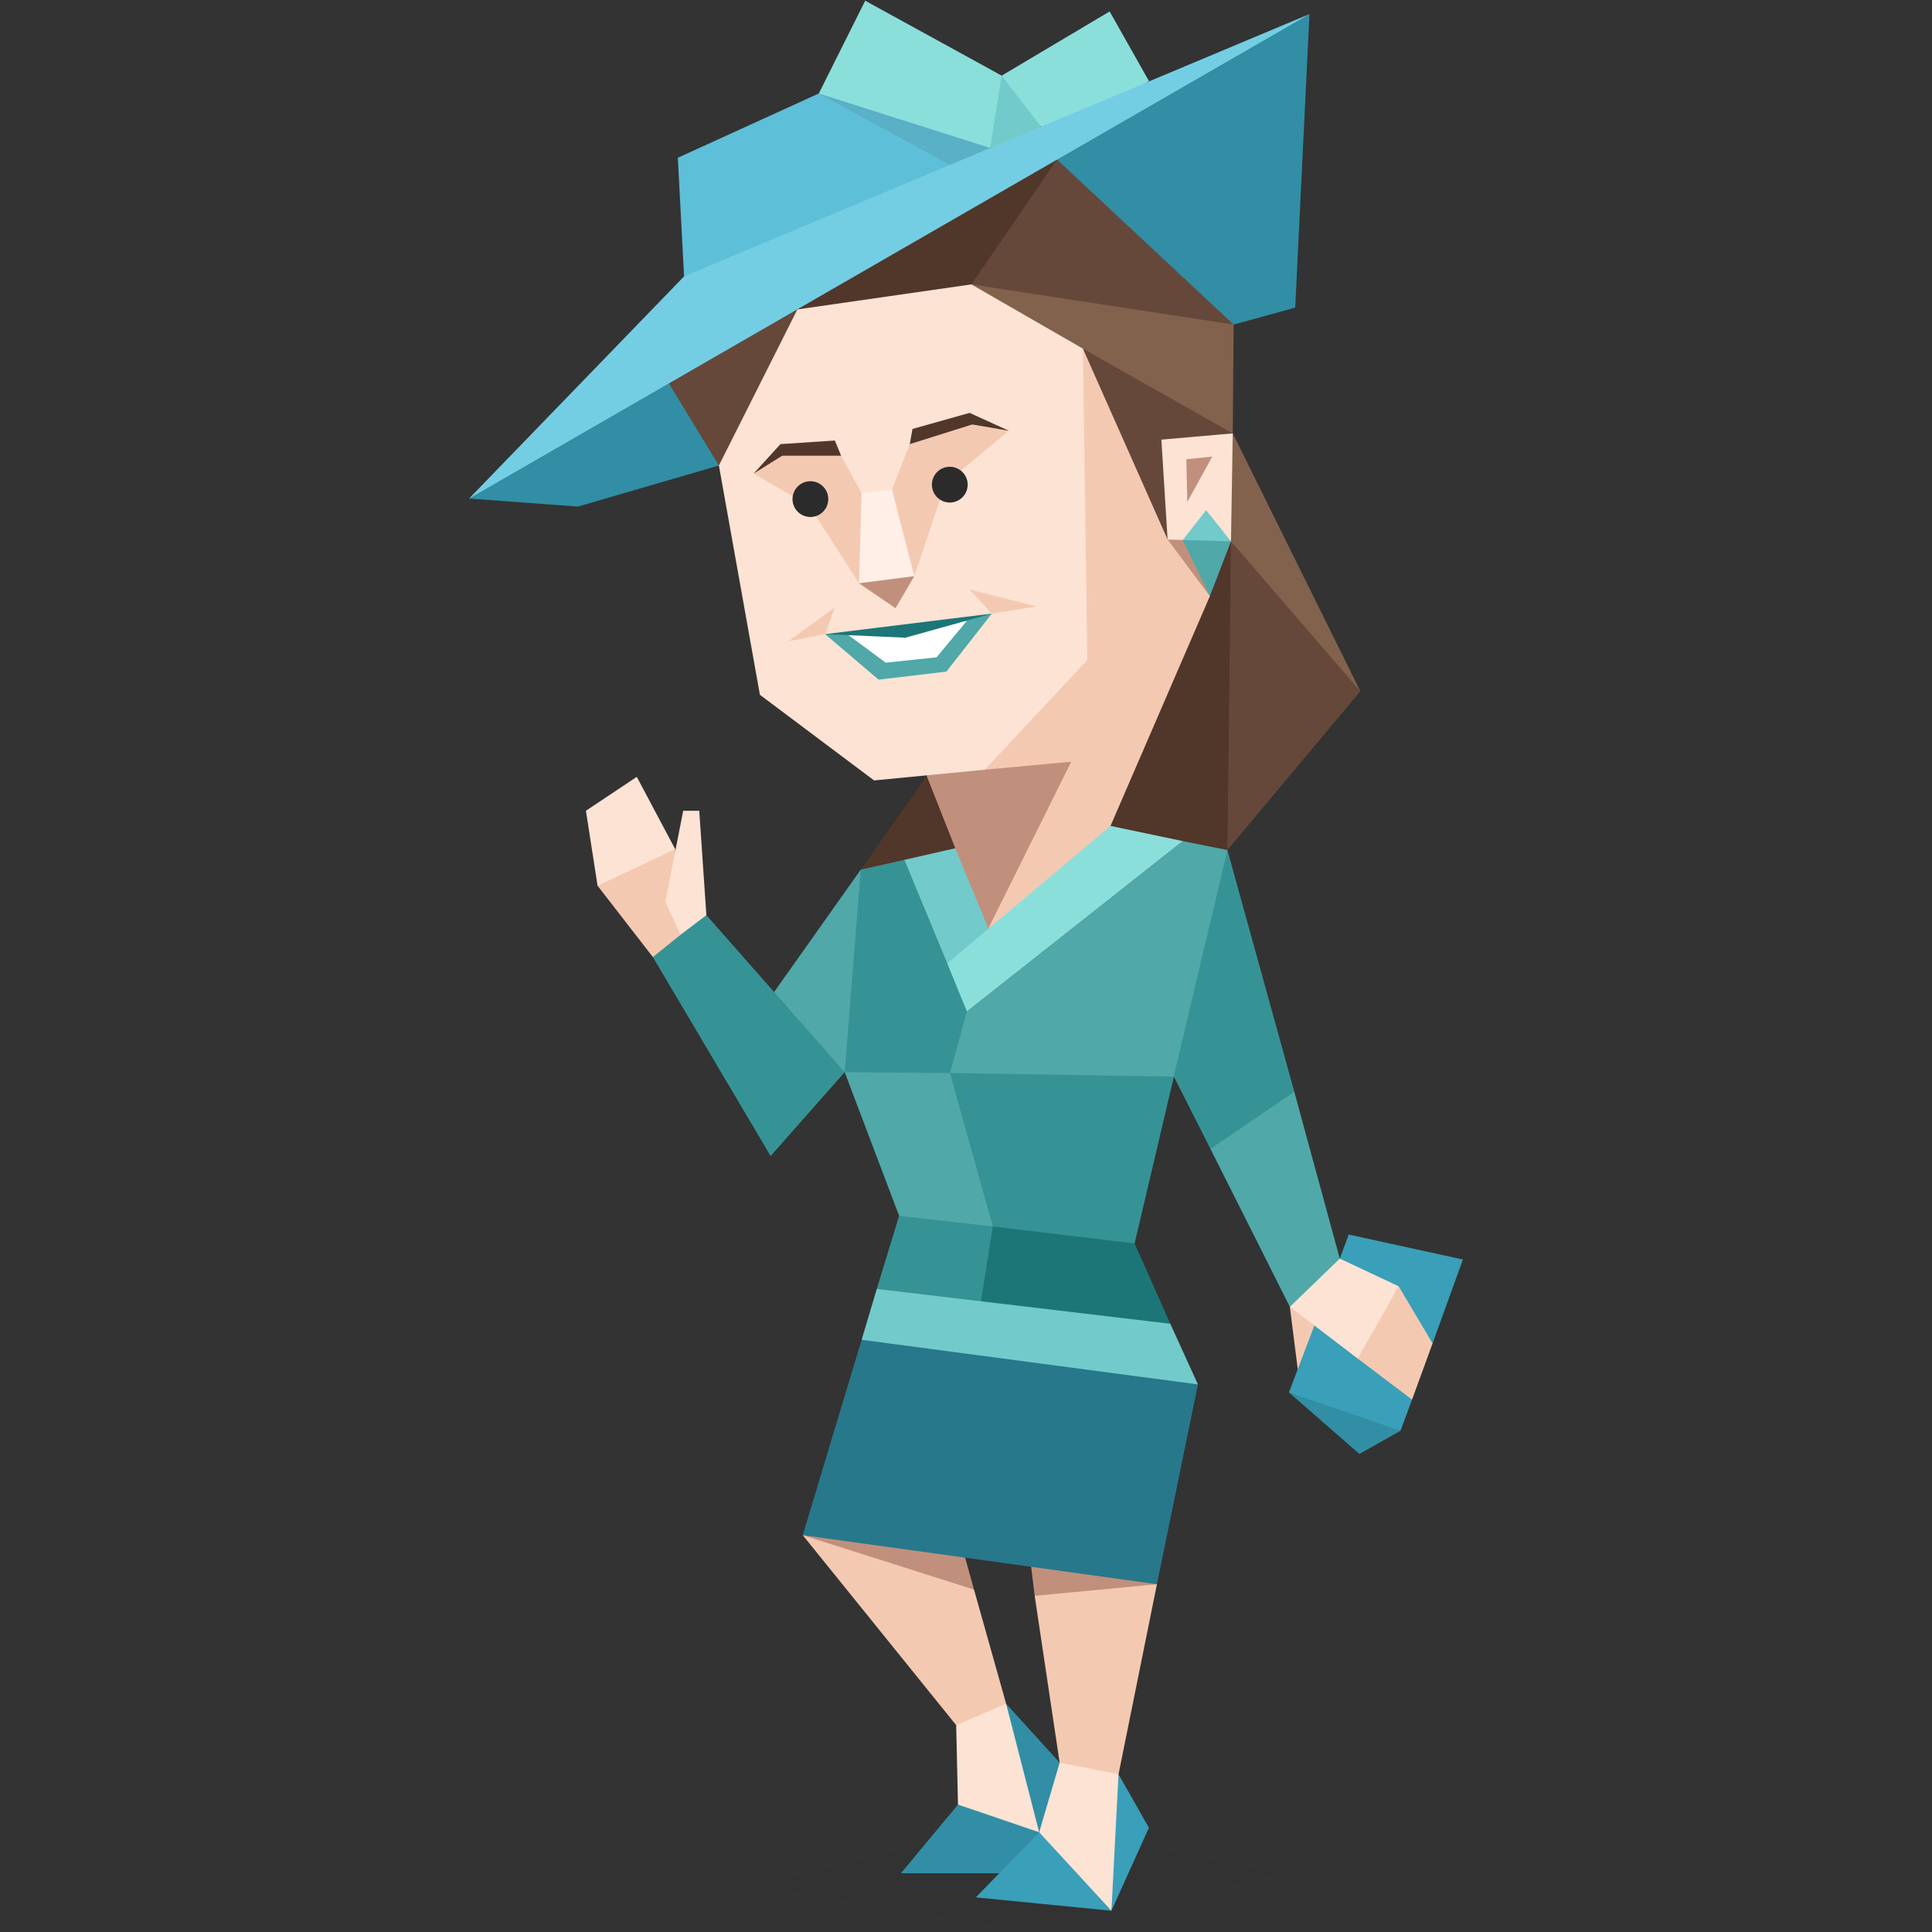 <svg id="Layer_1" data-name="Layer 1" xmlns="http://www.w3.org/2000/svg" viewBox="0 0 400 400"><rect x="0" y="0" width="400" height="400" fill="#333333" stroke="none"/><defs><style>.cls-1,.cls-18{fill:#2b2b2b;}.cls-1{fill-opacity:0.1;}.cls-2{fill:#318ea5;}.cls-3{fill:#f4c9b2;}.cls-4{fill:#3a9fb9;}.cls-5{fill:#50a8a9;}.cls-6{fill:#369395;}.cls-7{fill:#fce3d4;}.cls-8{fill:#5ebfd8;}.cls-9{fill:#8bdfdb;}.cls-10{fill:#72cacb;}.cls-11{fill:#51362a;}.cls-12{fill:#66483a;}.cls-13{fill:#82624d;}.cls-14{fill:#c1907d;}.cls-15{fill:#27788b;}.cls-16{fill:#1c7678;}.cls-17{fill:#73cee4;}.cls-19{fill:#ffefe7;}.cls-20{fill:#fff;}</style></defs><title>sentinels_ISFJ_famous_real_kate_middleton</title><g id="Layer_1-2" data-name="Layer_1"><polygon class="cls-1" points="156.96 390.25 213.85 399.85 265.57 387.84 209.6 377.5 156.96 390.25"/><polygon class="cls-2" points="97.12 103.22 119.65 104.88 148.84 96.38 149.76 90.29 143.11 76.62 132.4 76.25 97.12 103.22"/><polygon class="cls-3" points="272.22 282.19 268.71 283.67 267.05 270.56 275.91 272.96 272.22 282.19"/><polygon class="cls-4" points="279.24 255.6 302.88 260.77 296.6 278.13 292.72 282.19 292.35 289.77 289.95 296.23 280.72 296.23 266.86 288.29 277.39 260.58 279.24 255.6"/><polygon class="cls-5" points="267.97 226.04 277.39 260.58 274.25 268.89 267.05 270.56 250.61 237.86 251.53 232.14 264.46 224.38 267.97 226.04"/><polygon class="cls-6" points="243.04 222.9 239.71 214.78 246.55 184.49 254.12 175.99 267.97 226.04 250.61 237.86 243.04 222.9"/><polygon class="cls-7" points="289.58 266.31 277.39 260.58 267.05 270.56 281.09 281.27 286.63 280.53 289.58 266.31"/><polygon class="cls-3" points="296.6 278.13 289.58 266.31 281.09 281.27 292.35 289.77 296.6 278.13"/><polygon class="cls-2" points="281.45 301.03 266.86 288.29 289.95 296.23 281.45 301.03"/><polygon class="cls-8" points="140.34 32.66 141.63 57.22 148.47 57.78 201.48 36.54 204.99 30.63 199.08 23.42 173.96 17.33 140.34 32.66"/><polygon class="cls-9" points="179.13 0.15 169.52 19.36 204.99 30.63 209.23 22.31 207.39 15.66 179.13 0.15"/><polygon class="cls-9" points="229.74 2.37 207.39 15.66 209.23 22.31 215.52 26.19 221.06 27.48 237.87 16.77 229.74 2.37"/><polygon class="cls-10" points="207.39 15.66 204.99 30.63 209.23 32.29 215.52 26.19 207.39 15.66"/><polygon class="cls-11" points="229 164.35 229.92 171 231.58 173.96 246.73 177.47 254.12 175.99 259.85 152.35 260.95 118.18 254.86 106.72 248.39 108.94 229 164.35"/><polygon class="cls-12" points="263.54 116.88 254.86 112.08 254.12 175.99 281.64 143.11 263.54 116.88"/><polygon class="cls-13" points="251.16 98.23 254.86 112.08 281.64 143.11 255.23 89.73 251.16 98.23"/><polygon class="cls-11" points="191.87 160.66 178.21 180.05 192.06 181.71 202.22 179.5 196.31 163.98 191.87 160.66"/><polygon class="cls-14" points="192.98 157.89 191.87 160.66 197.78 175.62 195.75 180.97 202.59 198.34 207.39 194.27 226.6 153.82 192.98 157.89"/><polygon class="cls-3" points="226.97 67.94 221.06 70.71 220.69 132.4 200.19 156.59 203.88 159.36 221.79 157.7 204.62 192.24 226.04 178.57 229.92 171 250.49 123.43 249.13 114.11 226.97 67.94"/><polygon class="cls-12" points="232.51 71.08 224.2 72.18 241.74 111.71 245.62 95.09 255.23 89.73 250.79 81.61 232.51 71.08"/><polygon class="cls-5" points="174.88 221.98 180.24 216.99 182.27 186.15 178.21 180.05 160.29 205.36 161.21 210.34 169.34 221.06 174.88 221.98"/><polygon class="cls-6" points="135.17 198.15 159.55 239.34 174.88 221.98 146.25 189.47 138.86 190.95 135.17 198.15"/><polygon class="cls-2" points="186.52 387.84 207.02 387.84 214.59 384.52 215.15 379.35 208.31 373.62 198.34 373.62 186.52 387.84"/><polygon class="cls-7" points="200.37 353.49 197.97 357.18 198.34 373.62 215.15 379.35 213.67 364.57 208.31 352.75 200.37 353.49"/><polygon class="cls-2" points="219.39 364.94 208.31 352.75 215.15 379.35 219.58 373.25 219.39 364.94"/><polygon class="cls-4" points="202.03 392.83 230.11 395.6 224.94 384.89 215.15 379.35 202.03 392.83"/><polygon class="cls-7" points="219.39 364.94 215.15 379.35 230.11 395.6 233.62 377.13 231.58 367.34 224.94 361.99 219.39 364.94"/><polygon class="cls-4" points="237.87 378.42 231.58 367.34 230.11 395.6 237.87 378.42"/><polygon class="cls-3" points="214.22 330.4 219.39 364.94 231.58 367.34 239.53 328 235.65 324.12 217.92 326.71 214.22 330.4"/><polygon class="cls-3" points="166.2 317.84 197.97 357.18 208.31 352.75 201.66 329.11 197.04 324.68 171.56 315.25 166.2 317.84"/><polygon class="cls-14" points="201.66 329.11 166.2 317.84 171.56 315.25 196.86 319.13 199.81 322.46 201.66 329.11"/><polygon class="cls-14" points="216.99 321.54 213.48 324.31 214.22 330.4 239.53 328 235.65 324.12 216.99 321.54"/><polygon class="cls-15" points="178.39 277.39 166.2 317.84 239.53 328 248.02 286.63 242.11 282.56 187.07 275.91 178.39 277.39"/><polygon class="cls-6" points="207.2 250.98 195.75 249.5 186.15 251.72 181.53 266.86 187.81 273.33 202.22 274.99 204.8 272.77 207.2 250.98"/><polygon class="cls-16" points="234.91 257.44 231.03 254.3 207.2 250.98 205.54 253.93 202.22 274.99 237.13 279.24 242.3 274.07 234.91 257.44"/><polygon class="cls-10" points="181.53 266.86 242.3 274.07 248.02 286.63 178.39 277.39 181.53 266.86"/><polygon class="cls-6" points="174.88 221.98 181.16 225.67 197.6 226.6 202.03 213.3 200.19 209.42 201.29 204.62 192.06 181.71 187.25 178.02 178.21 180.05 174.88 221.98"/><polygon class="cls-5" points="197.6 226.6 237.87 228.63 242.48 225.12 254.12 175.99 244.88 174.14 200.19 209.42 196.68 222.16 197.6 226.6"/><polygon class="cls-5" points="174.88 221.98 196.68 222.16 198.71 223.09 207.2 250.98 205.54 253.93 186.15 251.72 174.88 221.98"/><polygon class="cls-6" points="196.68 222.16 243.04 222.9 234.91 257.44 205.54 253.93 196.68 222.16"/><polygon class="cls-10" points="187.25 178.02 196.12 199.45 202.59 198.34 204.62 192.24 197.78 175.62 187.25 178.02"/><polygon class="cls-9" points="196.12 199.45 229.92 171 244.88 174.14 200.19 209.42 196.12 199.45"/><polygon class="cls-12" points="165.09 64.06 165.64 69.41 152.53 94.72 148.84 96.38 138.49 79.39 140.16 68.49 155.67 60.36 165.09 64.06"/><polygon class="cls-11" points="201.11 58.88 197.41 63.32 170.45 66.09 165.09 64.06 166.75 55.56 209.23 32.29 218.84 33.03 214.41 48.91 201.11 58.88"/><polygon class="cls-12" points="255.41 67.2 248.58 69.97 217.36 64.98 201.11 58.88 218.84 33.03 228.26 34.32 252.46 56.3 255.41 67.2"/><polygon class="cls-13" points="224.2 72.18 218.84 74.77 201.48 64.43 201.11 58.88 255.41 67.2 255.23 89.73 224.2 72.18"/><polygon class="cls-14" points="248.58 108.02 241.74 111.71 250.49 123.43 250 117.84 254.86 112.08 248.58 108.02"/><polygon class="cls-7" points="224.2 72.18 225.12 136.65 203.88 159.36 180.97 161.58 157.33 143.85 148.84 96.38 165.09 64.06 201.11 58.88 224.2 72.18"/><polygon class="cls-2" points="271.11 2.92 268.16 63.69 255.41 67.2 218.84 33.03 221.06 27.48 271.11 2.92"/><polygon class="cls-7" points="240.45 91.02 241.74 111.71 254.86 112.08 255.23 89.73 240.45 91.02"/><polygon class="cls-14" points="245.62 95.09 245.81 103.95 250.98 94.53 245.62 95.09"/><polygon class="cls-17" points="141.63 57.22 97.12 103.22 271.11 2.92 141.63 57.22"/><polygon class="cls-3" points="172.85 125.75 163.24 132.77 170.82 131.29 172.85 125.75"/><polygon class="cls-3" points="200.74 122.06 205.35 127.04 214.59 125.56 200.74 122.06"/><polygon class="cls-14" points="177.84 120.76 182.64 118.18 189.29 119.28 185.41 125.93 177.84 120.76"/><polygon class="cls-3" points="162.13 92.87 174.14 94.35 178.39 102.11 179.87 109.49 177.84 120.76 167.68 104.88 156.04 98.04 162.13 92.87"/><polygon class="cls-3" points="188.36 91.95 184.67 101.37 184.85 109.13 189.29 119.28 195.75 100.08 208.87 89.18 200.74 87.14 188.36 91.95"/><path class="cls-18" d="M168,99.64a3.7,3.7,0,1,1-3.91,3.47A3.7,3.7,0,0,1,168,99.64Z"/><path class="cls-18" d="M196.86,96.65a3.7,3.7,0,1,1-3.91,3.47A3.69,3.69,0,0,1,196.86,96.65Z"/><polygon class="cls-11" points="156.04 98.04 161.95 94.35 174.14 94.35 172.85 91.21 161.58 91.95 156.04 98.04"/><polygon class="cls-11" points="188.92 88.81 188.36 91.95 201.29 87.88 208.87 89.18 200.74 85.48 188.92 88.81"/><polygon class="cls-19" points="178.39 102.11 184.67 101.37 189.29 119.28 177.84 120.76 178.39 102.11"/><polygon class="cls-5" points="181.9 140.71 170.82 131.29 186.89 130.92 205.35 127.04 195.94 139.05 181.9 140.71"/><polygon class="cls-20" points="183.38 137.2 175.62 131.47 200.19 128.52 193.91 136.09 183.38 137.2"/><polygon class="cls-16" points="170.82 131.29 187.44 132.03 205.35 127.04 170.82 131.29"/><polygon class="cls-10" points="249.71 105.62 244.88 111.8 251.62 115.22 254.86 112.08 249.71 105.62"/><polygon class="cls-1" points="169.52 19.36 196.68 34.14 204.99 30.63 169.52 19.36"/><polygon class="cls-5" points="250.49 123.43 244.88 111.8 254.86 112.08 250.49 123.43"/><polygon class="cls-3" points="139.79 175.8 140.89 193.54 135.17 198.15 123.72 183.38 124.83 177.28 139.79 175.8"/><polygon class="cls-7" points="131.84 160.84 139.79 175.8 123.72 183.38 121.31 167.86 131.84 160.84"/><polygon class="cls-7" points="144.77 167.86 141.45 167.86 137.75 186.7 140.89 193.54 146.25 189.47 144.77 167.86"/></g></svg>